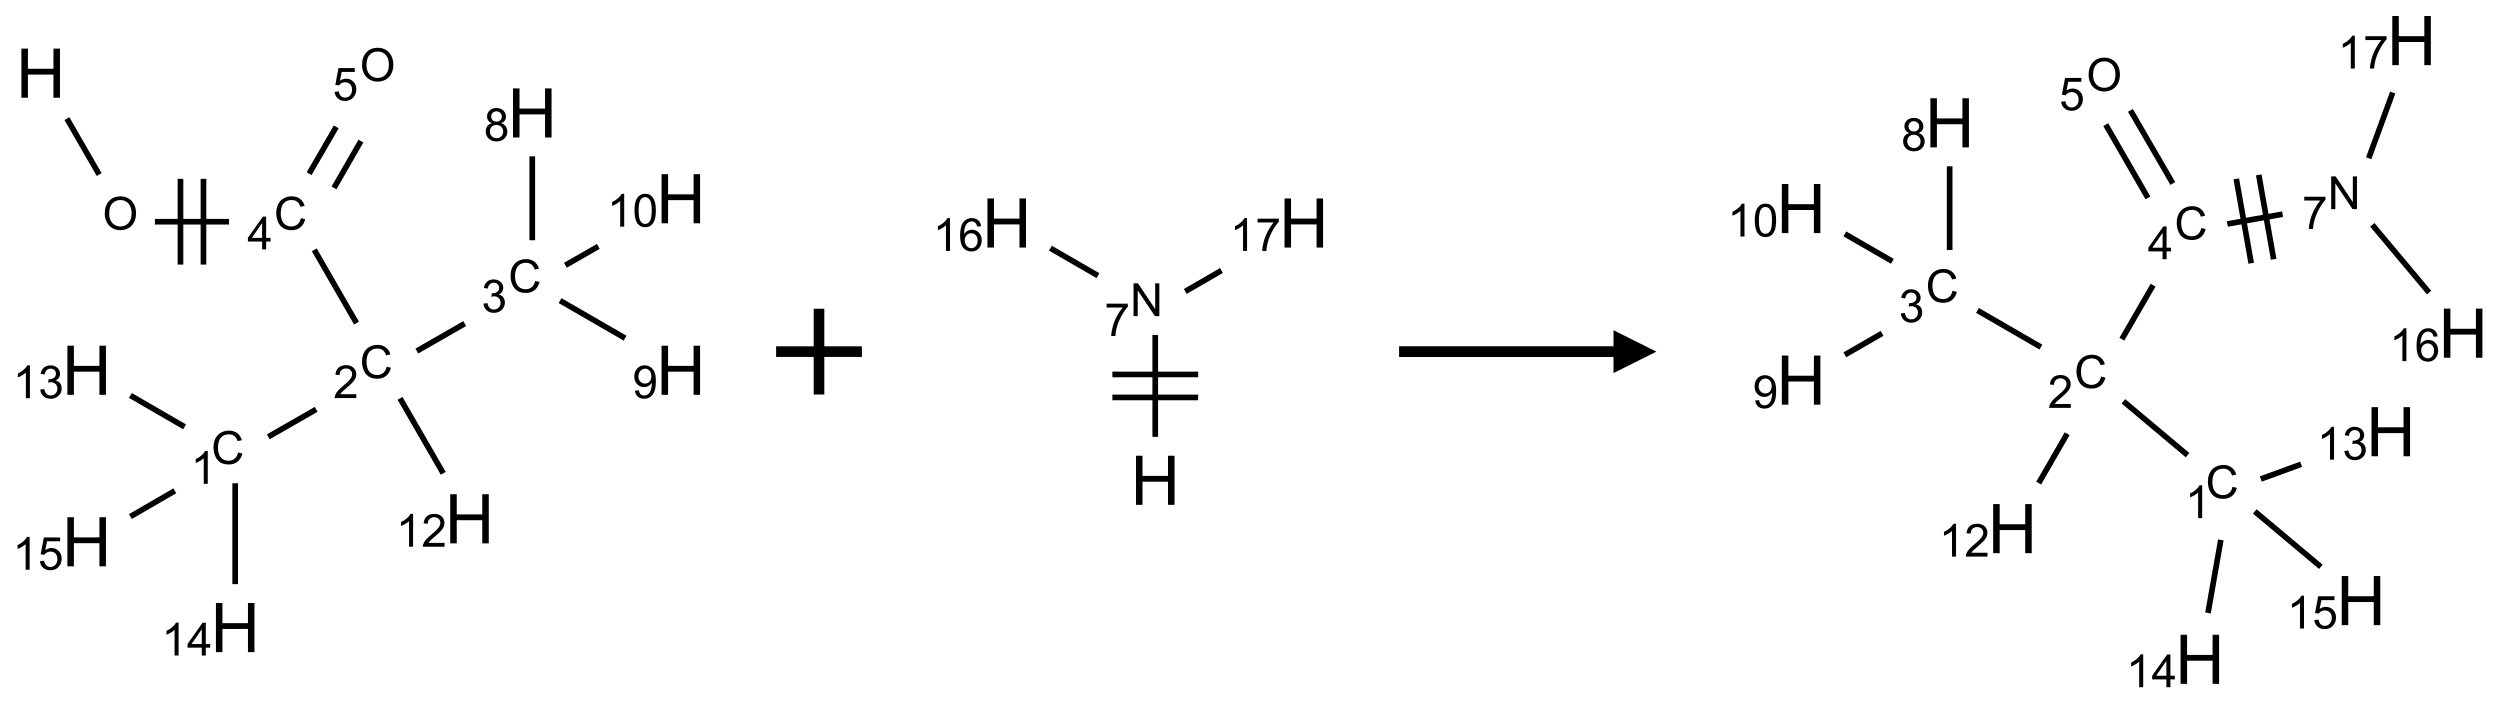 <?xml version="1.0" encoding="UTF-8"?>
<svg xmlns="http://www.w3.org/2000/svg" xmlns:xlink="http://www.w3.org/1999/xlink" width="583" height="164" viewBox="0 0 583 164">
<defs>
<g>
<g id="glyph-0-0">
<path d="M 2 0 L 2 -10 L 10 -10 L 10 0 Z M 2.25 -0.25 L 9.75 -0.25 L 9.75 -9.75 L 2.25 -9.75 Z M 2.25 -0.25 "/>
</g>
<g id="glyph-0-1">
<path d="M 1.281 0 L 1.281 -11.453 L 2.797 -11.453 L 2.797 -6.75 L 8.75 -6.75 L 8.75 -11.453 L 10.266 -11.453 L 10.266 0 L 8.75 0 L 8.75 -5.398 L 2.797 -5.398 L 2.797 0 Z M 1.281 0 "/>
</g>
<g id="glyph-1-0">
<path d="M 1.332 0 L 1.332 -6.668 L 6.668 -6.668 L 6.668 0 Z M 1.5 -0.168 L 6.5 -0.168 L 6.5 -6.5 L 1.5 -6.5 Z M 1.5 -0.168 "/>
</g>
<g id="glyph-1-1">
<path d="M 0.516 -3.719 C 0.516 -4.984 0.855 -5.977 1.535 -6.695 C 2.215 -7.414 3.094 -7.77 4.172 -7.77 C 4.875 -7.77 5.512 -7.602 6.078 -7.266 C 6.645 -6.93 7.074 -6.461 7.371 -5.855 C 7.668 -5.254 7.816 -4.57 7.816 -3.809 C 7.816 -3.035 7.66 -2.34 7.348 -1.73 C 7.035 -1.117 6.594 -0.656 6.02 -0.34 C 5.449 -0.027 4.828 0.129 4.168 0.129 C 3.449 0.129 2.805 -0.043 2.238 -0.391 C 1.672 -0.738 1.246 -1.211 0.953 -1.812 C 0.66 -2.414 0.516 -3.047 0.516 -3.719 Z M 1.559 -3.703 C 1.559 -2.781 1.805 -2.059 2.301 -1.527 C 2.793 -1 3.414 -0.734 4.16 -0.734 C 4.922 -0.734 5.547 -1 6.039 -1.535 C 6.531 -2.07 6.777 -2.828 6.777 -3.812 C 6.777 -4.434 6.672 -4.977 6.461 -5.441 C 6.25 -5.902 5.945 -6.262 5.539 -6.52 C 5.133 -6.773 4.68 -6.902 4.176 -6.902 C 3.461 -6.902 2.848 -6.656 2.332 -6.164 C 1.816 -5.672 1.559 -4.852 1.559 -3.703 Z M 1.559 -3.703 "/>
</g>
<g id="glyph-1-2">
<path d="M 6.27 -2.676 L 7.281 -2.422 C 7.07 -1.594 6.688 -0.961 6.137 -0.523 C 5.586 -0.086 4.914 0.129 4.121 0.129 C 3.297 0.129 2.629 -0.039 2.113 -0.371 C 1.598 -0.707 1.203 -1.191 0.934 -1.828 C 0.664 -2.465 0.531 -3.145 0.531 -3.875 C 0.531 -4.672 0.684 -5.363 0.988 -5.957 C 1.293 -6.547 1.723 -6.996 2.285 -7.305 C 2.844 -7.613 3.461 -7.766 4.137 -7.766 C 4.898 -7.766 5.543 -7.57 6.062 -7.184 C 6.582 -6.793 6.945 -6.246 7.152 -5.543 L 6.156 -5.309 C 5.98 -5.863 5.723 -6.266 5.387 -6.52 C 5.051 -6.773 4.625 -6.902 4.113 -6.902 C 3.527 -6.902 3.039 -6.762 2.645 -6.48 C 2.25 -6.199 1.973 -5.82 1.812 -5.348 C 1.652 -4.871 1.574 -4.383 1.574 -3.879 C 1.574 -3.23 1.668 -2.664 1.855 -2.18 C 2.047 -1.695 2.34 -1.332 2.738 -1.094 C 3.137 -0.855 3.57 -0.734 4.035 -0.734 C 4.602 -0.734 5.082 -0.898 5.473 -1.223 C 5.867 -1.551 6.133 -2.035 6.27 -2.676 Z M 6.27 -2.676 "/>
</g>
<g id="glyph-1-3">
<path d="M 3.449 0 L 3.449 -1.828 L 0.137 -1.828 L 0.137 -2.688 L 3.621 -7.637 L 4.387 -7.637 L 4.387 -2.688 L 5.418 -2.688 L 5.418 -1.828 L 4.387 -1.828 L 4.387 0 Z M 3.449 -2.688 L 3.449 -6.129 L 1.059 -2.688 Z M 3.449 -2.688 "/>
</g>
<g id="glyph-1-4">
<path d="M 5.371 -0.902 L 5.371 0 L 0.324 0 C 0.316 -0.227 0.352 -0.441 0.434 -0.652 C 0.562 -0.996 0.766 -1.332 1.051 -1.668 C 1.332 -2 1.742 -2.387 2.277 -2.824 C 3.105 -3.504 3.668 -4.043 3.957 -4.441 C 4.25 -4.84 4.395 -5.215 4.395 -5.566 C 4.395 -5.938 4.262 -6.254 3.996 -6.508 C 3.73 -6.762 3.387 -6.891 2.957 -6.891 C 2.508 -6.891 2.145 -6.754 1.875 -6.484 C 1.605 -6.215 1.469 -5.84 1.465 -5.359 L 0.5 -5.457 C 0.566 -6.176 0.812 -6.727 1.246 -7.102 C 1.676 -7.477 2.254 -7.668 2.98 -7.668 C 3.711 -7.668 4.293 -7.465 4.719 -7.059 C 5.145 -6.652 5.359 -6.148 5.359 -5.547 C 5.359 -5.242 5.297 -4.941 5.172 -4.645 C 5.047 -4.352 4.84 -4.039 4.551 -3.715 C 4.262 -3.387 3.777 -2.938 3.105 -2.371 C 2.543 -1.898 2.18 -1.578 2.02 -1.41 C 1.859 -1.242 1.73 -1.07 1.625 -0.902 Z M 5.371 -0.902 "/>
</g>
<g id="glyph-1-5">
<path d="M 3.973 0 L 3.035 0 L 3.035 -5.973 C 2.809 -5.758 2.516 -5.543 2.148 -5.328 C 1.781 -5.113 1.453 -4.953 1.16 -4.844 L 1.16 -5.75 C 1.684 -5.996 2.145 -6.297 2.535 -6.645 C 2.93 -6.996 3.207 -7.336 3.371 -7.668 L 3.973 -7.668 Z M 3.973 0 "/>
</g>
<g id="glyph-1-6">
<path d="M 0.449 -2.016 L 1.387 -2.141 C 1.492 -1.609 1.676 -1.227 1.934 -0.992 C 2.191 -0.758 2.508 -0.641 2.879 -0.641 C 3.32 -0.641 3.695 -0.793 3.996 -1.098 C 4.301 -1.402 4.453 -1.781 4.453 -2.234 C 4.453 -2.664 4.312 -3.02 4.031 -3.301 C 3.75 -3.578 3.391 -3.719 2.957 -3.719 C 2.781 -3.719 2.562 -3.684 2.297 -3.613 L 2.402 -4.438 C 2.465 -4.43 2.516 -4.426 2.551 -4.426 C 2.949 -4.426 3.312 -4.531 3.629 -4.738 C 3.949 -4.949 4.109 -5.27 4.109 -5.703 C 4.109 -6.047 3.992 -6.332 3.762 -6.559 C 3.527 -6.785 3.227 -6.895 2.859 -6.895 C 2.496 -6.895 2.191 -6.781 1.949 -6.551 C 1.707 -6.324 1.547 -5.98 1.48 -5.52 L 0.543 -5.688 C 0.656 -6.316 0.918 -6.805 1.324 -7.148 C 1.73 -7.492 2.234 -7.668 2.84 -7.668 C 3.254 -7.668 3.641 -7.578 3.988 -7.398 C 4.34 -7.219 4.609 -6.977 4.793 -6.668 C 4.98 -6.359 5.074 -6.031 5.074 -5.684 C 5.074 -5.352 4.984 -5.051 4.809 -4.781 C 4.629 -4.512 4.367 -4.297 4.02 -4.137 C 4.473 -4.031 4.824 -3.816 5.074 -3.488 C 5.324 -3.16 5.449 -2.75 5.449 -2.254 C 5.449 -1.59 5.203 -1.023 4.719 -0.559 C 4.234 -0.098 3.617 0.137 2.875 0.137 C 2.203 0.137 1.648 -0.062 1.207 -0.465 C 0.762 -0.863 0.512 -1.379 0.449 -2.016 Z M 0.449 -2.016 "/>
</g>
<g id="glyph-1-7">
<path d="M 0.441 -2 L 1.426 -2.082 C 1.5 -1.605 1.668 -1.242 1.934 -1.004 C 2.199 -0.762 2.52 -0.641 2.895 -0.641 C 3.348 -0.641 3.73 -0.812 4.043 -1.152 C 4.355 -1.492 4.512 -1.941 4.512 -2.504 C 4.512 -3.039 4.359 -3.461 4.059 -3.77 C 3.758 -4.078 3.367 -4.234 2.879 -4.234 C 2.578 -4.234 2.305 -4.164 2.062 -4.027 C 1.82 -3.891 1.629 -3.715 1.488 -3.496 L 0.609 -3.609 L 1.348 -7.531 L 5.145 -7.531 L 5.145 -6.637 L 2.098 -6.637 L 1.688 -4.582 C 2.145 -4.902 2.625 -5.062 3.129 -5.062 C 3.797 -5.062 4.359 -4.832 4.816 -4.371 C 5.277 -3.91 5.504 -3.312 5.504 -2.59 C 5.504 -1.898 5.305 -1.301 4.902 -0.797 C 4.41 -0.18 3.742 0.129 2.895 0.129 C 2.199 0.129 1.633 -0.062 1.195 -0.453 C 0.758 -0.844 0.504 -1.359 0.441 -2 Z M 0.441 -2 "/>
</g>
<g id="glyph-1-8">
<path d="M 1.887 -4.141 C 1.496 -4.281 1.207 -4.484 1.02 -4.75 C 0.832 -5.016 0.738 -5.328 0.738 -5.699 C 0.738 -6.254 0.938 -6.719 1.34 -7.098 C 1.738 -7.477 2.27 -7.668 2.934 -7.668 C 3.598 -7.668 4.137 -7.473 4.543 -7.086 C 4.949 -6.699 5.152 -6.227 5.152 -5.672 C 5.152 -5.316 5.059 -5.008 4.871 -4.746 C 4.688 -4.484 4.406 -4.281 4.027 -4.141 C 4.496 -3.988 4.852 -3.742 5.098 -3.402 C 5.34 -3.062 5.465 -2.656 5.465 -2.184 C 5.465 -1.531 5.234 -0.98 4.77 -0.535 C 4.309 -0.09 3.703 0.129 2.949 0.129 C 2.195 0.129 1.586 -0.094 1.125 -0.539 C 0.664 -0.984 0.434 -1.543 0.434 -2.207 C 0.434 -2.703 0.559 -3.121 0.809 -3.457 C 1.062 -3.793 1.422 -4.02 1.887 -4.141 Z M 1.699 -5.73 C 1.699 -5.367 1.812 -5.074 2.047 -4.844 C 2.281 -4.613 2.582 -4.5 2.953 -4.5 C 3.312 -4.5 3.609 -4.613 3.84 -4.84 C 4.07 -5.066 4.188 -5.348 4.188 -5.676 C 4.188 -6.02 4.07 -6.309 3.832 -6.543 C 3.594 -6.777 3.297 -6.895 2.941 -6.895 C 2.586 -6.895 2.289 -6.781 2.051 -6.551 C 1.816 -6.324 1.699 -6.047 1.699 -5.73 Z M 1.395 -2.203 C 1.395 -1.938 1.461 -1.676 1.586 -1.426 C 1.711 -1.176 1.902 -0.984 2.152 -0.848 C 2.402 -0.711 2.672 -0.641 2.957 -0.641 C 3.406 -0.641 3.777 -0.785 4.066 -1.074 C 4.359 -1.363 4.504 -1.727 4.504 -2.172 C 4.504 -2.625 4.355 -2.996 4.055 -3.293 C 3.754 -3.586 3.379 -3.734 2.926 -3.734 C 2.484 -3.734 2.121 -3.59 1.832 -3.297 C 1.543 -3.004 1.395 -2.641 1.395 -2.203 Z M 1.395 -2.203 "/>
</g>
<g id="glyph-1-9">
<path d="M 0.582 -1.766 L 1.484 -1.848 C 1.562 -1.426 1.707 -1.117 1.922 -0.926 C 2.137 -0.734 2.414 -0.641 2.75 -0.641 C 3.039 -0.641 3.289 -0.707 3.508 -0.84 C 3.727 -0.973 3.902 -1.148 4.043 -1.367 C 4.18 -1.586 4.297 -1.887 4.391 -2.262 C 4.484 -2.637 4.531 -3.016 4.531 -3.406 C 4.531 -3.449 4.531 -3.512 4.527 -3.594 C 4.34 -3.297 4.082 -3.055 3.758 -2.867 C 3.434 -2.68 3.082 -2.59 2.703 -2.59 C 2.07 -2.59 1.535 -2.816 1.098 -3.277 C 0.66 -3.734 0.441 -4.34 0.441 -5.09 C 0.441 -5.863 0.672 -6.484 1.129 -6.957 C 1.586 -7.43 2.156 -7.668 2.844 -7.668 C 3.34 -7.668 3.793 -7.531 4.207 -7.266 C 4.617 -7 4.93 -6.617 5.145 -6.121 C 5.355 -5.629 5.465 -4.91 5.465 -3.973 C 5.465 -2.996 5.359 -2.223 5.145 -1.645 C 4.934 -1.066 4.617 -0.625 4.199 -0.324 C 3.781 -0.02 3.293 0.129 2.73 0.129 C 2.133 0.129 1.645 -0.035 1.266 -0.367 C 0.887 -0.699 0.66 -1.164 0.582 -1.766 Z M 4.422 -5.137 C 4.422 -5.676 4.277 -6.102 3.992 -6.418 C 3.707 -6.734 3.359 -6.891 2.957 -6.891 C 2.543 -6.891 2.18 -6.719 1.871 -6.379 C 1.562 -6.039 1.406 -5.598 1.406 -5.059 C 1.406 -4.57 1.555 -4.176 1.848 -3.871 C 2.141 -3.566 2.5 -3.418 2.934 -3.418 C 3.367 -3.418 3.723 -3.57 4.004 -3.871 C 4.281 -4.176 4.422 -4.598 4.422 -5.137 Z M 4.422 -5.137 "/>
</g>
<g id="glyph-1-10">
<path d="M 0.441 -3.766 C 0.441 -4.668 0.535 -5.395 0.723 -5.945 C 0.906 -6.496 1.184 -6.922 1.551 -7.219 C 1.918 -7.516 2.375 -7.668 2.934 -7.668 C 3.344 -7.668 3.703 -7.586 4.012 -7.418 C 4.32 -7.254 4.574 -7.016 4.777 -6.707 C 4.977 -6.395 5.137 -6.016 5.25 -5.57 C 5.363 -5.125 5.422 -4.523 5.422 -3.766 C 5.422 -2.871 5.328 -2.148 5.145 -1.598 C 4.961 -1.047 4.688 -0.621 4.32 -0.32 C 3.953 -0.02 3.492 0.129 2.934 0.129 C 2.195 0.129 1.617 -0.133 1.199 -0.66 C 0.695 -1.297 0.441 -2.332 0.441 -3.766 Z M 1.406 -3.766 C 1.406 -2.512 1.555 -1.68 1.848 -1.262 C 2.141 -0.848 2.5 -0.641 2.934 -0.641 C 3.363 -0.641 3.727 -0.848 4.02 -1.266 C 4.312 -1.684 4.457 -2.516 4.457 -3.766 C 4.457 -5.023 4.312 -5.859 4.02 -6.27 C 3.727 -6.684 3.359 -6.891 2.922 -6.891 C 2.492 -6.891 2.148 -6.707 1.891 -6.344 C 1.566 -5.879 1.406 -5.02 1.406 -3.766 Z M 1.406 -3.766 "/>
</g>
<g id="glyph-1-11">
<path d="M 0.812 0 L 0.812 -7.637 L 1.848 -7.637 L 5.859 -1.641 L 5.859 -7.637 L 6.828 -7.637 L 6.828 0 L 5.793 0 L 1.781 -6 L 1.781 0 Z M 0.812 0 "/>
</g>
<g id="glyph-1-12">
<path d="M 0.504 -6.637 L 0.504 -7.535 L 5.449 -7.535 L 5.449 -6.809 C 4.961 -6.289 4.48 -5.602 4.004 -4.746 C 3.527 -3.887 3.156 -3.004 2.895 -2.098 C 2.707 -1.461 2.59 -0.762 2.535 0 L 1.574 0 C 1.582 -0.602 1.703 -1.328 1.926 -2.176 C 2.152 -3.027 2.477 -3.848 2.898 -4.637 C 3.32 -5.426 3.77 -6.094 4.246 -6.637 Z M 0.504 -6.637 "/>
</g>
<g id="glyph-1-13">
<path d="M 5.309 -5.766 L 4.375 -5.691 C 4.293 -6.059 4.172 -6.328 4.02 -6.496 C 3.766 -6.762 3.453 -6.895 3.082 -6.895 C 2.785 -6.895 2.523 -6.812 2.297 -6.645 C 2 -6.43 1.77 -6.117 1.598 -5.703 C 1.43 -5.289 1.34 -4.703 1.332 -3.938 C 1.559 -4.281 1.836 -4.535 2.16 -4.703 C 2.488 -4.871 2.828 -4.953 3.188 -4.953 C 3.812 -4.953 4.344 -4.723 4.785 -4.262 C 5.223 -3.801 5.441 -3.207 5.441 -2.48 C 5.441 -2 5.34 -1.555 5.133 -1.145 C 4.926 -0.73 4.641 -0.418 4.281 -0.199 C 3.922 0.02 3.512 0.129 3.051 0.129 C 2.27 0.129 1.633 -0.156 1.141 -0.73 C 0.648 -1.305 0.402 -2.254 0.402 -3.574 C 0.402 -5.051 0.672 -6.121 1.219 -6.793 C 1.695 -7.375 2.336 -7.668 3.141 -7.668 C 3.742 -7.668 4.234 -7.5 4.617 -7.16 C 5 -6.824 5.23 -6.359 5.309 -5.766 Z M 1.48 -2.473 C 1.48 -2.152 1.547 -1.844 1.684 -1.547 C 1.82 -1.25 2.016 -1.027 2.262 -0.871 C 2.508 -0.719 2.766 -0.641 3.035 -0.641 C 3.434 -0.641 3.773 -0.801 4.059 -1.121 C 4.344 -1.441 4.484 -1.875 4.484 -2.422 C 4.484 -2.949 4.344 -3.367 4.062 -3.668 C 3.781 -3.973 3.426 -4.125 3 -4.125 C 2.578 -4.125 2.219 -3.973 1.922 -3.668 C 1.625 -3.363 1.48 -2.969 1.48 -2.473 Z M 1.48 -2.473 "/>
</g>
</g>
</defs>
<path fill="none" stroke-width="0.033" stroke-linecap="butt" stroke-linejoin="miter" stroke="rgb(0%, 0%, 0%)" stroke-opacity="1" stroke-miterlimit="10" d="M 0.153 0.265 L 0.341 0.591 " transform="matrix(40, 0, 0, 40, 9.488, 17.061)"/>
<path fill="none" stroke-width="0.033" stroke-linecap="butt" stroke-linejoin="miter" stroke="rgb(0%, 0%, 0%)" stroke-opacity="1" stroke-miterlimit="10" d="M 0.666 0.866 L 1.098 0.866 " transform="matrix(40, 0, 0, 40, 9.488, 17.061)"/>
<path fill="none" stroke-width="0.033" stroke-linecap="butt" stroke-linejoin="miter" stroke="rgb(0%, 0%, 0%)" stroke-opacity="1" stroke-miterlimit="10" d="M 0.949 1.116 L 0.949 0.616 " transform="matrix(40, 0, 0, 40, 9.488, 17.061)"/>
<path fill="none" stroke-width="0.033" stroke-linecap="butt" stroke-linejoin="miter" stroke="rgb(0%, 0%, 0%)" stroke-opacity="1" stroke-miterlimit="10" d="M 0.815 1.116 L 0.815 0.616 " transform="matrix(40, 0, 0, 40, 9.488, 17.061)"/>
<path fill="none" stroke-width="0.033" stroke-linecap="butt" stroke-linejoin="miter" stroke="rgb(0%, 0%, 0%)" stroke-opacity="1" stroke-miterlimit="10" d="M 1.595 1.03 L 1.841 1.457 " transform="matrix(40, 0, 0, 40, 9.488, 17.061)"/>
<path fill="none" stroke-width="0.033" stroke-linecap="butt" stroke-linejoin="miter" stroke="rgb(0%, 0%, 0%)" stroke-opacity="1" stroke-miterlimit="10" d="M 1.606 1.96 L 1.327 2.12 " transform="matrix(40, 0, 0, 40, 9.488, 17.061)"/>
<path fill="none" stroke-width="0.033" stroke-linecap="butt" stroke-linejoin="miter" stroke="rgb(0%, 0%, 0%)" stroke-opacity="1" stroke-miterlimit="10" d="M 0.839 2.062 L 0.523 1.879 " transform="matrix(40, 0, 0, 40, 9.488, 17.061)"/>
<path fill="none" stroke-width="0.033" stroke-linecap="butt" stroke-linejoin="miter" stroke="rgb(0%, 0%, 0%)" stroke-opacity="1" stroke-miterlimit="10" d="M 1.134 2.391 L 1.134 2.979 " transform="matrix(40, 0, 0, 40, 9.488, 17.061)"/>
<path fill="none" stroke-width="0.033" stroke-linecap="butt" stroke-linejoin="miter" stroke="rgb(0%, 0%, 0%)" stroke-opacity="1" stroke-miterlimit="10" d="M 0.782 2.435 L 0.523 2.585 " transform="matrix(40, 0, 0, 40, 9.488, 17.061)"/>
<path fill="none" stroke-width="0.033" stroke-linecap="butt" stroke-linejoin="miter" stroke="rgb(0%, 0%, 0%)" stroke-opacity="1" stroke-miterlimit="10" d="M 2.193 1.62 L 2.472 1.46 " transform="matrix(40, 0, 0, 40, 9.488, 17.061)"/>
<path fill="none" stroke-width="0.033" stroke-linecap="butt" stroke-linejoin="miter" stroke="rgb(0%, 0%, 0%)" stroke-opacity="1" stroke-miterlimit="10" d="M 2.866 0.974 L 2.866 0.485 " transform="matrix(40, 0, 0, 40, 9.488, 17.061)"/>
<path fill="none" stroke-width="0.033" stroke-linecap="butt" stroke-linejoin="miter" stroke="rgb(0%, 0%, 0%)" stroke-opacity="1" stroke-miterlimit="10" d="M 3.028 1.326 L 3.407 1.545 " transform="matrix(40, 0, 0, 40, 9.488, 17.061)"/>
<path fill="none" stroke-width="0.033" stroke-linecap="butt" stroke-linejoin="miter" stroke="rgb(0%, 0%, 0%)" stroke-opacity="1" stroke-miterlimit="10" d="M 3.059 1.12 L 3.251 1.01 " transform="matrix(40, 0, 0, 40, 9.488, 17.061)"/>
<path fill="none" stroke-width="0.033" stroke-linecap="butt" stroke-linejoin="miter" stroke="rgb(0%, 0%, 0%)" stroke-opacity="1" stroke-miterlimit="10" d="M 2.095 1.896 L 2.347 2.333 " transform="matrix(40, 0, 0, 40, 9.488, 17.061)"/>
<path fill="none" stroke-width="0.033" stroke-linecap="butt" stroke-linejoin="miter" stroke="rgb(0%, 0%, 0%)" stroke-opacity="1" stroke-miterlimit="10" d="M 1.71 0.669 L 1.867 0.396 " transform="matrix(40, 0, 0, 40, 9.488, 17.061)"/>
<path fill="none" stroke-width="0.033" stroke-linecap="butt" stroke-linejoin="miter" stroke="rgb(0%, 0%, 0%)" stroke-opacity="1" stroke-miterlimit="10" d="M 1.565 0.586 L 1.723 0.313 " transform="matrix(40, 0, 0, 40, 9.488, 17.061)"/>
<g fill="rgb(0%, 0%, 0%)" fill-opacity="1">
<use xlink:href="#glyph-0-1" x="3.715" y="22.789"/>
</g>
<g fill="rgb(0%, 0%, 0%)" fill-opacity="1">
<use xlink:href="#glyph-1-1" x="23.91" y="53.551"/>
</g>
<g fill="rgb(0%, 0%, 0%)" fill-opacity="1">
<use xlink:href="#glyph-1-2" x="63.895" y="53.547"/>
</g>
<g fill="rgb(0%, 0%, 0%)" fill-opacity="1">
<use xlink:href="#glyph-1-3" x="57.676" y="58.152"/>
</g>
<g fill="rgb(0%, 0%, 0%)" fill-opacity="1">
<use xlink:href="#glyph-1-2" x="83.895" y="88.188"/>
</g>
<g fill="rgb(0%, 0%, 0%)" fill-opacity="1">
<use xlink:href="#glyph-1-4" x="77.723" y="92.824"/>
</g>
<g fill="rgb(0%, 0%, 0%)" fill-opacity="1">
<use xlink:href="#glyph-1-2" x="49.254" y="108.188"/>
</g>
<g fill="rgb(0%, 0%, 0%)" fill-opacity="1">
<use xlink:href="#glyph-1-5" x="44.477" y="112.824"/>
</g>
<g fill="rgb(0%, 0%, 0%)" fill-opacity="1">
<use xlink:href="#glyph-0-1" x="14.434" y="92.07"/>
</g>
<g fill="rgb(0%, 0%, 0%)" fill-opacity="1">
<use xlink:href="#glyph-1-5" x="3" y="92.863"/>
<use xlink:href="#glyph-1-6" x="8.932" y="92.863"/>
</g>
<g fill="rgb(0%, 0%, 0%)" fill-opacity="1">
<use xlink:href="#glyph-0-1" x="49.074" y="152.07"/>
</g>
<g fill="rgb(0%, 0%, 0%)" fill-opacity="1">
<use xlink:href="#glyph-1-5" x="37.672" y="152.863"/>
<use xlink:href="#glyph-1-3" x="43.604" y="152.863"/>
</g>
<g fill="rgb(0%, 0%, 0%)" fill-opacity="1">
<use xlink:href="#glyph-0-1" x="14.434" y="132.07"/>
</g>
<g fill="rgb(0%, 0%, 0%)" fill-opacity="1">
<use xlink:href="#glyph-1-5" x="2.941" y="132.863"/>
<use xlink:href="#glyph-1-7" x="8.874" y="132.863"/>
</g>
<g fill="rgb(0%, 0%, 0%)" fill-opacity="1">
<use xlink:href="#glyph-1-2" x="118.535" y="68.188"/>
</g>
<g fill="rgb(0%, 0%, 0%)" fill-opacity="1">
<use xlink:href="#glyph-1-6" x="112.285" y="72.824"/>
</g>
<g fill="rgb(0%, 0%, 0%)" fill-opacity="1">
<use xlink:href="#glyph-0-1" x="118.355" y="32.07"/>
</g>
<g fill="rgb(0%, 0%, 0%)" fill-opacity="1">
<use xlink:href="#glyph-1-8" x="112.84" y="32.863"/>
</g>
<g fill="rgb(0%, 0%, 0%)" fill-opacity="1">
<use xlink:href="#glyph-0-1" x="152.996" y="92.07"/>
</g>
<g fill="rgb(0%, 0%, 0%)" fill-opacity="1">
<use xlink:href="#glyph-1-9" x="147.48" y="92.863"/>
</g>
<g fill="rgb(0%, 0%, 0%)" fill-opacity="1">
<use xlink:href="#glyph-0-1" x="152.996" y="52.07"/>
</g>
<g fill="rgb(0%, 0%, 0%)" fill-opacity="1">
<use xlink:href="#glyph-1-5" x="141.59" y="52.863"/>
<use xlink:href="#glyph-1-10" x="147.522" y="52.863"/>
</g>
<g fill="rgb(0%, 0%, 0%)" fill-opacity="1">
<use xlink:href="#glyph-0-1" x="103.715" y="126.711"/>
</g>
<g fill="rgb(0%, 0%, 0%)" fill-opacity="1">
<use xlink:href="#glyph-1-5" x="92.359" y="127.504"/>
<use xlink:href="#glyph-1-4" x="98.292" y="127.504"/>
</g>
<g fill="rgb(0%, 0%, 0%)" fill-opacity="1">
<use xlink:href="#glyph-1-1" x="83.91" y="18.91"/>
</g>
<g fill="rgb(0%, 0%, 0%)" fill-opacity="1">
<use xlink:href="#glyph-1-7" x="77.586" y="23.41"/>
</g>
<path fill="none" stroke-width="0.062" stroke-linecap="butt" stroke-linejoin="miter" stroke="rgb(0%, 0%, 0%)" stroke-opacity="1" stroke-miterlimit="10" d="M 0 0 L 0.5 0 M 0.25 -0.25 L 0.25 0.25 " transform="matrix(40, 0, 0, 40, 180.992, 82)"/>
<path fill="none" stroke-width="0.033" stroke-linecap="butt" stroke-linejoin="miter" stroke="rgb(0%, 0%, 0%)" stroke-opacity="1" stroke-miterlimit="10" d="M 0.866 1.247 L 0.866 0.653 " transform="matrix(40, 0, 0, 40, 234.766, 52.002)"/>
<path fill="none" stroke-width="0.033" stroke-linecap="butt" stroke-linejoin="miter" stroke="rgb(0%, 0%, 0%)" stroke-opacity="1" stroke-miterlimit="10" d="M 1.116 0.883 L 0.616 0.883 " transform="matrix(40, 0, 0, 40, 234.766, 52.002)"/>
<path fill="none" stroke-width="0.033" stroke-linecap="butt" stroke-linejoin="miter" stroke="rgb(0%, 0%, 0%)" stroke-opacity="1" stroke-miterlimit="10" d="M 1.116 1.017 L 0.616 1.017 " transform="matrix(40, 0, 0, 40, 234.766, 52.002)"/>
<path fill="none" stroke-width="0.033" stroke-linecap="butt" stroke-linejoin="miter" stroke="rgb(0%, 0%, 0%)" stroke-opacity="1" stroke-miterlimit="10" d="M 0.532 0.307 L 0.255 0.147 " transform="matrix(40, 0, 0, 40, 234.766, 52.002)"/>
<path fill="none" stroke-width="0.033" stroke-linecap="butt" stroke-linejoin="miter" stroke="rgb(0%, 0%, 0%)" stroke-opacity="1" stroke-miterlimit="10" d="M 1.041 0.399 L 1.252 0.277 " transform="matrix(40, 0, 0, 40, 234.766, 52.002)"/>
<g fill="rgb(0%, 0%, 0%)" fill-opacity="1">
<use xlink:href="#glyph-0-1" x="263.633" y="117.73"/>
</g>
<g fill="rgb(0%, 0%, 0%)" fill-opacity="1">
<use xlink:href="#glyph-1-11" x="263.531" y="73.715"/>
</g>
<g fill="rgb(0%, 0%, 0%)" fill-opacity="1">
<use xlink:href="#glyph-1-12" x="257.562" y="78.355"/>
</g>
<g fill="rgb(0%, 0%, 0%)" fill-opacity="1">
<use xlink:href="#glyph-0-1" x="228.992" y="57.73"/>
</g>
<g fill="rgb(0%, 0%, 0%)" fill-opacity="1">
<use xlink:href="#glyph-1-5" x="217.562" y="58.523"/>
<use xlink:href="#glyph-1-13" x="223.495" y="58.523"/>
</g>
<g fill="rgb(0%, 0%, 0%)" fill-opacity="1">
<use xlink:href="#glyph-0-1" x="298.273" y="57.73"/>
</g>
<g fill="rgb(0%, 0%, 0%)" fill-opacity="1">
<use xlink:href="#glyph-1-5" x="286.84" y="58.523"/>
<use xlink:href="#glyph-1-12" x="292.772" y="58.523"/>
</g>
<path fill-rule="nonzero" fill="rgb(0%, 0%, 0%)" fill-opacity="1" d="M 326.27 83.25 L 376.27 83.25 L 376.27 87 L 386.27 82 L 376.27 77 L 376.27 80.75 L 326.27 80.75 "/>
<path fill="none" stroke-width="0.033" stroke-linecap="butt" stroke-linejoin="miter" stroke="rgb(0%, 0%, 0%)" stroke-opacity="1" stroke-miterlimit="10" d="M 2.253 2.417 L 1.879 2.103 " transform="matrix(40, 0, 0, 40, 420.02, 9.465)"/>
<path fill="none" stroke-width="0.033" stroke-linecap="butt" stroke-linejoin="miter" stroke="rgb(0%, 0%, 0%)" stroke-opacity="1" stroke-miterlimit="10" d="M 1.398 1.787 L 1.028 1.573 " transform="matrix(40, 0, 0, 40, 420.02, 9.465)"/>
<path fill="none" stroke-width="0.033" stroke-linecap="butt" stroke-linejoin="miter" stroke="rgb(0%, 0%, 0%)" stroke-opacity="1" stroke-miterlimit="10" d="M 0.866 1.221 L 0.866 0.733 " transform="matrix(40, 0, 0, 40, 420.02, 9.465)"/>
<path fill="none" stroke-width="0.033" stroke-linecap="butt" stroke-linejoin="miter" stroke="rgb(0%, 0%, 0%)" stroke-opacity="1" stroke-miterlimit="10" d="M 0.472 1.707 L 0.255 1.832 " transform="matrix(40, 0, 0, 40, 420.02, 9.465)"/>
<path fill="none" stroke-width="0.033" stroke-linecap="butt" stroke-linejoin="miter" stroke="rgb(0%, 0%, 0%)" stroke-opacity="1" stroke-miterlimit="10" d="M 0.532 1.287 L 0.255 1.127 " transform="matrix(40, 0, 0, 40, 420.02, 9.465)"/>
<path fill="none" stroke-width="0.033" stroke-linecap="butt" stroke-linejoin="miter" stroke="rgb(0%, 0%, 0%)" stroke-opacity="1" stroke-miterlimit="10" d="M 1.87 1.741 L 2.052 1.426 " transform="matrix(40, 0, 0, 40, 420.02, 9.465)"/>
<path fill="none" stroke-width="0.033" stroke-linecap="butt" stroke-linejoin="miter" stroke="rgb(0%, 0%, 0%)" stroke-opacity="1" stroke-miterlimit="10" d="M 2.167 0.833 L 1.92 0.407 " transform="matrix(40, 0, 0, 40, 420.02, 9.465)"/>
<path fill="none" stroke-width="0.033" stroke-linecap="butt" stroke-linejoin="miter" stroke="rgb(0%, 0%, 0%)" stroke-opacity="1" stroke-miterlimit="10" d="M 2.022 0.917 L 1.776 0.49 " transform="matrix(40, 0, 0, 40, 420.02, 9.465)"/>
<path fill="none" stroke-width="0.033" stroke-linecap="butt" stroke-linejoin="miter" stroke="rgb(0%, 0%, 0%)" stroke-opacity="1" stroke-miterlimit="10" d="M 2.485 1.069 L 2.807 1.012 " transform="matrix(40, 0, 0, 40, 420.02, 9.465)"/>
<path fill="none" stroke-width="0.033" stroke-linecap="butt" stroke-linejoin="miter" stroke="rgb(0%, 0%, 0%)" stroke-opacity="1" stroke-miterlimit="10" d="M 2.755 1.275 L 2.668 0.783 " transform="matrix(40, 0, 0, 40, 420.02, 9.465)"/>
<path fill="none" stroke-width="0.033" stroke-linecap="butt" stroke-linejoin="miter" stroke="rgb(0%, 0%, 0%)" stroke-opacity="1" stroke-miterlimit="10" d="M 2.624 1.298 L 2.537 0.806 " transform="matrix(40, 0, 0, 40, 420.02, 9.465)"/>
<path fill="none" stroke-width="0.033" stroke-linecap="butt" stroke-linejoin="miter" stroke="rgb(0%, 0%, 0%)" stroke-opacity="1" stroke-miterlimit="10" d="M 3.33 1.074 L 3.661 1.469 " transform="matrix(40, 0, 0, 40, 420.02, 9.465)"/>
<path fill="none" stroke-width="0.033" stroke-linecap="butt" stroke-linejoin="miter" stroke="rgb(0%, 0%, 0%)" stroke-opacity="1" stroke-miterlimit="10" d="M 3.309 0.686 L 3.449 0.303 " transform="matrix(40, 0, 0, 40, 420.02, 9.465)"/>
<path fill="none" stroke-width="0.033" stroke-linecap="butt" stroke-linejoin="miter" stroke="rgb(0%, 0%, 0%)" stroke-opacity="1" stroke-miterlimit="10" d="M 1.551 2.292 L 1.385 2.58 " transform="matrix(40, 0, 0, 40, 420.02, 9.465)"/>
<path fill="none" stroke-width="0.033" stroke-linecap="butt" stroke-linejoin="miter" stroke="rgb(0%, 0%, 0%)" stroke-opacity="1" stroke-miterlimit="10" d="M 2.68 2.556 L 2.915 2.47 " transform="matrix(40, 0, 0, 40, 420.02, 9.465)"/>
<path fill="none" stroke-width="0.033" stroke-linecap="butt" stroke-linejoin="miter" stroke="rgb(0%, 0%, 0%)" stroke-opacity="1" stroke-miterlimit="10" d="M 2.447 2.911 L 2.372 3.337 " transform="matrix(40, 0, 0, 40, 420.02, 9.465)"/>
<path fill="none" stroke-width="0.033" stroke-linecap="butt" stroke-linejoin="miter" stroke="rgb(0%, 0%, 0%)" stroke-opacity="1" stroke-miterlimit="10" d="M 2.645 2.745 L 3.03 3.068 " transform="matrix(40, 0, 0, 40, 420.02, 9.465)"/>
<g fill="rgb(0%, 0%, 0%)" fill-opacity="1">
<use xlink:href="#glyph-1-2" x="514.352" y="116.195"/>
</g>
<g fill="rgb(0%, 0%, 0%)" fill-opacity="1">
<use xlink:href="#glyph-1-5" x="509.57" y="120.832"/>
</g>
<g fill="rgb(0%, 0%, 0%)" fill-opacity="1">
<use xlink:href="#glyph-1-2" x="483.707" y="90.484"/>
</g>
<g fill="rgb(0%, 0%, 0%)" fill-opacity="1">
<use xlink:href="#glyph-1-4" x="477.535" y="95.121"/>
</g>
<g fill="rgb(0%, 0%, 0%)" fill-opacity="1">
<use xlink:href="#glyph-1-2" x="449.066" y="70.484"/>
</g>
<g fill="rgb(0%, 0%, 0%)" fill-opacity="1">
<use xlink:href="#glyph-1-6" x="442.816" y="75.121"/>
</g>
<g fill="rgb(0%, 0%, 0%)" fill-opacity="1">
<use xlink:href="#glyph-0-1" x="448.887" y="34.367"/>
</g>
<g fill="rgb(0%, 0%, 0%)" fill-opacity="1">
<use xlink:href="#glyph-1-8" x="443.371" y="35.16"/>
</g>
<g fill="rgb(0%, 0%, 0%)" fill-opacity="1">
<use xlink:href="#glyph-0-1" x="414.246" y="94.367"/>
</g>
<g fill="rgb(0%, 0%, 0%)" fill-opacity="1">
<use xlink:href="#glyph-1-9" x="408.73" y="95.16"/>
</g>
<g fill="rgb(0%, 0%, 0%)" fill-opacity="1">
<use xlink:href="#glyph-0-1" x="414.246" y="54.367"/>
</g>
<g fill="rgb(0%, 0%, 0%)" fill-opacity="1">
<use xlink:href="#glyph-1-5" x="402.84" y="55.16"/>
<use xlink:href="#glyph-1-10" x="408.772" y="55.16"/>
</g>
<g fill="rgb(0%, 0%, 0%)" fill-opacity="1">
<use xlink:href="#glyph-1-2" x="507.082" y="55.844"/>
</g>
<g fill="rgb(0%, 0%, 0%)" fill-opacity="1">
<use xlink:href="#glyph-1-3" x="500.863" y="60.449"/>
</g>
<g fill="rgb(0%, 0%, 0%)" fill-opacity="1">
<use xlink:href="#glyph-1-1" x="486.547" y="21.207"/>
</g>
<g fill="rgb(0%, 0%, 0%)" fill-opacity="1">
<use xlink:href="#glyph-1-7" x="480.223" y="25.707"/>
</g>
<g fill="rgb(0%, 0%, 0%)" fill-opacity="1">
<use xlink:href="#glyph-1-11" x="542.82" y="48.766"/>
</g>
<g fill="rgb(0%, 0%, 0%)" fill-opacity="1">
<use xlink:href="#glyph-1-12" x="536.848" y="53.406"/>
</g>
<g fill="rgb(0%, 0%, 0%)" fill-opacity="1">
<use xlink:href="#glyph-0-1" x="568.633" y="83.422"/>
</g>
<g fill="rgb(0%, 0%, 0%)" fill-opacity="1">
<use xlink:href="#glyph-1-5" x="557.203" y="84.215"/>
<use xlink:href="#glyph-1-13" x="563.135" y="84.215"/>
</g>
<g fill="rgb(0%, 0%, 0%)" fill-opacity="1">
<use xlink:href="#glyph-0-1" x="556.602" y="15.191"/>
</g>
<g fill="rgb(0%, 0%, 0%)" fill-opacity="1">
<use xlink:href="#glyph-1-5" x="545.168" y="15.984"/>
<use xlink:href="#glyph-1-12" x="551.1" y="15.984"/>
</g>
<g fill="rgb(0%, 0%, 0%)" fill-opacity="1">
<use xlink:href="#glyph-0-1" x="463.527" y="129.008"/>
</g>
<g fill="rgb(0%, 0%, 0%)" fill-opacity="1">
<use xlink:href="#glyph-1-5" x="452.172" y="129.801"/>
<use xlink:href="#glyph-1-4" x="458.104" y="129.801"/>
</g>
<g fill="rgb(0%, 0%, 0%)" fill-opacity="1">
<use xlink:href="#glyph-0-1" x="551.758" y="106.398"/>
</g>
<g fill="rgb(0%, 0%, 0%)" fill-opacity="1">
<use xlink:href="#glyph-1-5" x="540.324" y="107.191"/>
<use xlink:href="#glyph-1-6" x="546.257" y="107.191"/>
</g>
<g fill="rgb(0%, 0%, 0%)" fill-opacity="1">
<use xlink:href="#glyph-0-1" x="507.227" y="159.473"/>
</g>
<g fill="rgb(0%, 0%, 0%)" fill-opacity="1">
<use xlink:href="#glyph-1-5" x="495.82" y="160.262"/>
<use xlink:href="#glyph-1-3" x="501.753" y="160.262"/>
</g>
<g fill="rgb(0%, 0%, 0%)" fill-opacity="1">
<use xlink:href="#glyph-0-1" x="544.812" y="145.789"/>
</g>
<g fill="rgb(0%, 0%, 0%)" fill-opacity="1">
<use xlink:href="#glyph-1-5" x="533.32" y="146.582"/>
<use xlink:href="#glyph-1-7" x="539.253" y="146.582"/>
</g>
</svg>
